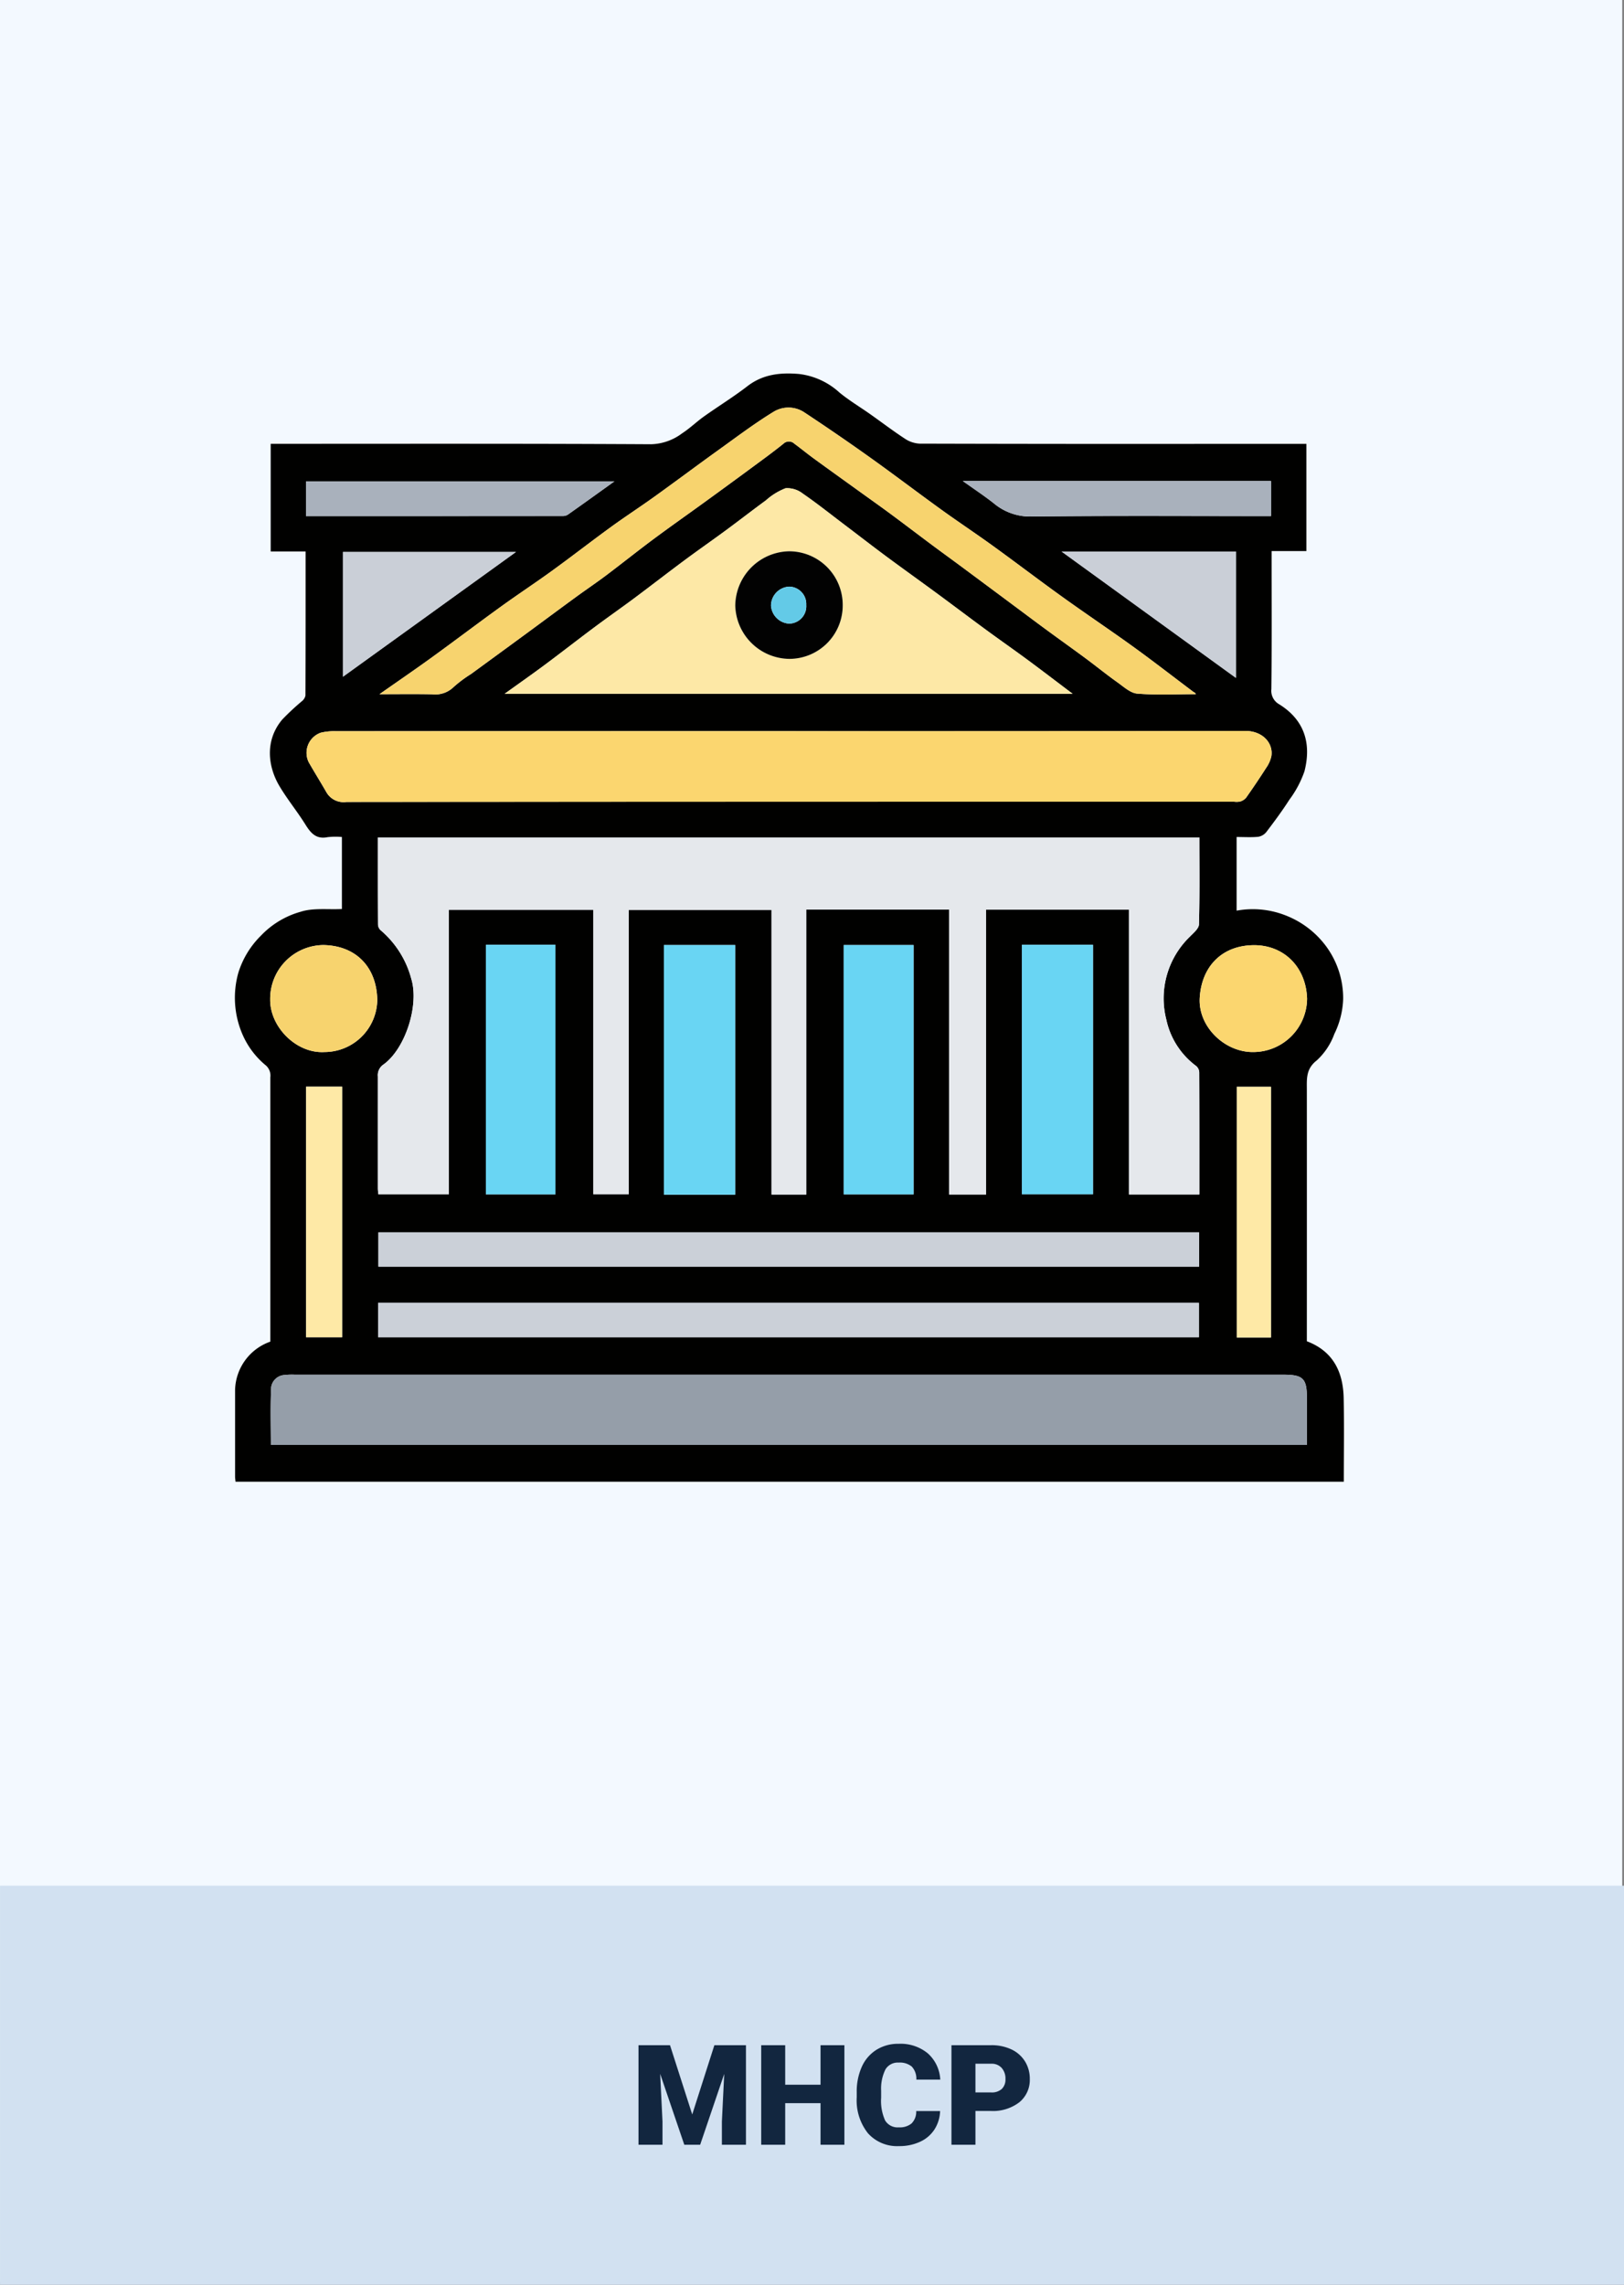 <svg xmlns="http://www.w3.org/2000/svg" width="232.003" height="326.349" viewBox="0 0 232.003 326.349">
  <rect x="0" y="0" width="232.003" height="326.349" fill="#808080" stroke="none"/>
  <g id="Grupo_909097" data-name="Grupo 909097" transform="translate(-179.997 -10210.354)">
    <path id="Trazado_644572" data-name="Trazado 644572" d="M0,0H231.75V326H0Z" transform="translate(179.997 10210.354)" fill="#f3f9ff"/>
    <path id="Trazado_644573" data-name="Trazado 644573" d="M0,0H232V57H0Z" transform="translate(180 10479.702)" fill="#d2e1f1"/>
    <path id="Trazado_644574" data-name="Trazado 644574" d="M81.714,6.781l3.174,9.893,3.164-9.893h4.512V21H89.126V17.68l.332-6.8L86.021,21H83.755L80.308,10.873l.332,6.807V21H77.212V6.781ZM106.626,21h-3.408V15.063H98.169V21H94.741V6.781h3.428v5.645h5.049V6.781h3.408ZM120.3,16.186a5.193,5.193,0,0,1-.8,2.622,4.833,4.833,0,0,1-2.056,1.763,7,7,0,0,1-3.022.625A5.584,5.584,0,0,1,110,19.369a7.54,7.54,0,0,1-1.611-5.156v-.7a8.607,8.607,0,0,1,.728-3.657,5.513,5.513,0,0,1,2.095-2.422,5.844,5.844,0,0,1,3.164-.854,6.129,6.129,0,0,1,4.16,1.362,5.383,5.383,0,0,1,1.787,3.755h-3.418a2.547,2.547,0,0,0-.654-1.865,2.691,2.691,0,0,0-1.875-.566,2.048,2.048,0,0,0-1.875.957,6.151,6.151,0,0,0-.625,3.057v1.006a6.806,6.806,0,0,0,.571,3.252,2.091,2.091,0,0,0,1.968.977,2.632,2.632,0,0,0,1.807-.557,2.363,2.363,0,0,0,.664-1.768Zm5.049-.01V21h-3.428V6.781h5.674a6.609,6.609,0,0,1,2.886.6,4.526,4.526,0,0,1,1.943,1.709,4.667,4.667,0,0,1,.688,2.515,4.114,4.114,0,0,1-1.489,3.325,6.179,6.179,0,0,1-4.087,1.245Zm0-2.646h2.246a2.118,2.118,0,0,0,1.519-.5,1.85,1.85,0,0,0,.522-1.406,2.287,2.287,0,0,0-.537-1.592,1.9,1.9,0,0,0-1.465-.605h-2.285Z" transform="translate(194 10495.702)" fill="#12263f"/>
    <g id="Grupo_907043" data-name="Grupo 907043" transform="translate(872.137 9765.908)">
      <path id="Trazado_641288" data-name="Trazado 641288" d="M-515.48,564v10.522a12.811,12.811,0,0,1,7.236.772,13.059,13.059,0,0,1,5.519,4.273,12.508,12.508,0,0,1,2.467,7.58,12.228,12.228,0,0,1-1.262,4.991,9.523,9.523,0,0,1-2.526,3.788c-1.556,1.22-1.4,2.652-1.4,4.207q.009,17.278,0,34.558v1.336c3.761,1.424,5.185,4.387,5.262,8.123.081,3.953.018,7.91.018,11.938H-658.493c-.02-.228-.064-.492-.064-.756q0-6.18,0-12.36a7.509,7.509,0,0,1,5.037-6.89v-1.033q0-18.359,0-36.718a1.93,1.93,0,0,0-.747-1.791,11.792,11.792,0,0,1-3.234-4.346,13.178,13.178,0,0,1-.59-8.8,12.714,12.714,0,0,1,3.233-5.307,12.433,12.433,0,0,1,5.663-3.406c1.787-.58,3.856-.292,5.9-.394V564a10.254,10.254,0,0,0-2.048.023c-1.639.333-2.408-.585-3.173-1.813-1.161-1.864-2.569-3.576-3.69-5.46-1.7-2.848-2.1-6.576.389-9.529a35.674,35.674,0,0,1,2.808-2.621,1.4,1.4,0,0,0,.505-.8c.028-6.83.022-13.66.022-20.587h-4.987V507.84h1.316c17.68,0,35.359-.041,53.038.061a7.7,7.7,0,0,0,4.43-1.566c1.1-.71,2.053-1.648,3.124-2.41,2.049-1.458,4.2-2.778,6.189-4.313,2.235-1.726,4.733-1.974,7.384-1.747a10.351,10.351,0,0,1,5.767,2.646c1.375,1.134,2.925,2.055,4.386,3.086,1.651,1.164,3.259,2.393,4.951,3.5a4.166,4.166,0,0,0,2.117.717q22.379.062,44.758.031h10.5v15.316h-4.969V524.4c0,6.16.036,12.32-.035,18.478a2.2,2.2,0,0,0,1.093,2.152c3.891,2.4,4.568,5.951,3.631,9.595a14.969,14.969,0,0,1-2.157,4.056c-1.013,1.584-2.141,3.1-3.28,4.6a1.878,1.878,0,0,1-1.162.689C-513.375,564.068-514.378,564-515.48,564Zm-5.32.068H-638.16c0,4.181-.006,8.295.015,12.408a1.169,1.169,0,0,0,.346.812,13.685,13.685,0,0,1,4.414,6.978c1.137,3.737-.821,9.916-3.933,12.2a1.834,1.834,0,0,0-.843,1.748q0,7.98,0,15.958c0,.3.045.607.065.864h10.075V574.4h20.645v40.632h5.047V574.408h20.406V615.07h4.962v-40.7h20.4v40.692h5.287V574.378h20.406v40.68H-520.8c0-5.854.007-11.646-.018-17.437a1.267,1.267,0,0,0-.428-.9,11.117,11.117,0,0,1-4.271-6.62,12.246,12.246,0,0,1,3.348-11.851c.516-.531,1.293-1.164,1.31-1.767C-520.745,572.37-520.8,568.254-520.8,564.068Zm15.36,86.769c0-2.323,0-4.519,0-6.715,0-2.786-.545-3.321-3.376-3.321q-70.608,0-141.218,0a9.153,9.153,0,0,0-1.436.046A2.04,2.04,0,0,0-653.4,642.6c-.127,2.734-.045,5.478-.045,8.234ZM-579.4,548.88q-32.392,0-64.785.009a8.215,8.215,0,0,0-2.127.216,3.045,3.045,0,0,0-1.722,4.219c.819,1.437,1.7,2.84,2.52,4.275a2.835,2.835,0,0,0,2.862,1.4q63.406-.067,126.812-.037a2.663,2.663,0,0,0,.834-.018,1.825,1.825,0,0,0,.873-.545q1.486-2.1,2.877-4.276a4.591,4.591,0,0,0,.74-1.658c.3-1.89-1.261-3.622-3.739-3.615Q-546.829,548.932-579.4,548.88Zm40.49-5.337c-2.21-1.667-4.311-3.277-6.44-4.85-1.932-1.426-3.9-2.8-5.839-4.218-2.4-1.759-4.77-3.553-7.165-5.315s-4.821-3.491-7.212-5.262c-1.991-1.476-3.95-3-5.926-4.492s-3.916-3.046-5.956-4.449a3.592,3.592,0,0,0-2.464-.771,9.218,9.218,0,0,0-2.829,1.747c-1.906,1.391-3.767,2.842-5.667,4.241-1.978,1.456-3.995,2.858-5.966,4.322-2.407,1.787-4.774,3.628-7.178,5.419-1.87,1.393-3.785,2.725-5.654,4.12-2.376,1.773-4.712,3.6-7.091,5.369-1.819,1.353-3.678,2.653-5.745,4.139Zm-99.011.058c2.742,0,5.127-.036,7.511.016a3.763,3.763,0,0,0,3.1-1.062,18.163,18.163,0,0,1,2.459-1.834q3.856-2.819,7.71-5.639c2.413-1.772,4.815-3.559,7.233-5.325,1.448-1.058,2.94-2.059,4.373-3.137,2.255-1.7,4.456-3.461,6.719-5.145,2.383-1.773,4.816-3.479,7.22-5.223q3.3-2.391,6.576-4.805c1.609-1.186,3.23-2.358,4.787-3.61a1.14,1.14,0,0,1,1.591-.006c.926.679,1.813,1.41,2.74,2.087,2.142,1.562,4.3,3.105,6.45,4.655,1.518,1.1,3.048,2.174,4.554,3.287,1.966,1.453,3.91,2.938,5.871,4.4,1.412,1.052,2.84,2.083,4.255,3.131q3.621,2.684,7.233,5.376c1.635,1.215,3.264,2.44,4.907,3.646,1.878,1.379,3.777,2.728,5.649,4.114,1.5,1.113,2.955,2.3,4.479,3.379.9.636,1.86,1.539,2.849,1.618,2.766.222,5.561.077,8.345.077-.087-.235-.233-.242-.33-.315-2.842-2.133-5.647-4.318-8.527-6.4-3.357-2.426-6.8-4.731-10.166-7.148s-6.653-4.927-10.007-7.352c-2.421-1.751-4.916-3.4-7.338-5.149-3.433-2.477-6.8-5.043-10.249-7.5q-4.594-3.277-9.309-6.387a4.076,4.076,0,0,0-4.407-.072c-2.734,1.675-5.3,3.62-7.913,5.493-3.043,2.187-6.043,4.434-9.086,6.619-2.051,1.473-4.172,2.848-6.214,4.333-2.817,2.048-5.567,4.189-8.387,6.233-2.413,1.75-4.907,3.388-7.323,5.134-3.345,2.417-6.635,4.909-9.976,7.33C-632.89,540.115-635.278,541.747-637.922,543.6Zm117.086,76.873H-638.081v4.892h117.245Zm-117.289,14.98h117.254v-4.908H-638.125Zm51.015-20.368V579.434h-10.18v35.652Zm40.951-35.684v35.634H-536V579.4Zm-76.569-.009v35.652h9.936V579.393Zm61.1.042h-9.98v35.61h9.98Zm46.049-56.207h-24.9l24.9,18.044Zm-127.573,17.883,24.722-17.823h-24.722Zm-5.277-22.951c12.292,0,24.451,0,36.609-.007a1.405,1.405,0,0,0,.767-.173c2.21-1.557,4.4-3.139,6.685-4.776H-648.43Zm93.833-5.007c1.6,1.142,3.051,2.1,4.41,3.17a8.04,8.04,0,0,0,5.392,1.9c11-.128,21.995-.059,32.993-.059h1.235v-5.007Zm-93.819,86.512v35.79h5.153v-35.79Zm135.4-4.948a7.7,7.7,0,0,0,7.6-7.621c-.153-4.646-3.44-7.732-7.747-7.642-4.541.094-7.338,3.157-7.59,7.542C-520.985,591.15-517.1,594.814-513.012,594.717Zm-132.784,0a7.561,7.561,0,0,0,7.555-7.409c-.064-4.7-3.031-7.81-7.729-7.874a7.682,7.682,0,0,0-7.57,7.752C-653.6,591.111-649.815,594.949-645.8,594.718Zm135.224,40.768V599.68h-4.883v35.806Z" fill="#010100"/>
      <path id="Trazado_641289" data-name="Trazado 641289" d="M-520.8,564.068c0,4.186.055,8.3-.061,12.413-.017.6-.794,1.236-1.31,1.767a12.246,12.246,0,0,0-3.348,11.851,11.117,11.117,0,0,0,4.271,6.62,1.267,1.267,0,0,1,.428.9c.025,5.791.018,11.583.018,17.437h-10.057v-40.68h-20.406v40.686h-5.287V574.372h-20.4v40.7h-4.962V574.408h-20.406v40.626h-5.047V574.4h-20.645V615.04h-10.075c-.02-.257-.064-.56-.065-.864q-.006-7.979,0-15.958a1.834,1.834,0,0,1,.843-1.748c3.112-2.288,5.07-8.467,3.933-12.2a13.685,13.685,0,0,0-4.414-6.978,1.169,1.169,0,0,1-.346-.812c-.021-4.113-.015-8.227-.015-12.408Z" fill="#e5e8ec"/>
      <path id="Trazado_641290" data-name="Trazado 641290" d="M-505.44,650.837H-653.448c0-2.756-.082-5.5.045-8.234a2.04,2.04,0,0,1,1.932-1.755,9.153,9.153,0,0,1,1.436-.046q70.609,0,141.218,0c2.831,0,3.375.535,3.376,3.321C-505.44,646.318-505.44,648.514-505.44,650.837Z" fill="#959ea9"/>
      <path id="Trazado_641291" data-name="Trazado 641291" d="M-579.4,548.88q32.573,0,65.145-.032c2.478-.007,4.036,1.725,3.739,3.615a4.591,4.591,0,0,1-.74,1.658q-1.388,2.172-2.877,4.276a1.825,1.825,0,0,1-.873.545,2.663,2.663,0,0,1-.834.018q-63.406,0-126.812.037a2.835,2.835,0,0,1-2.862-1.4c-.823-1.435-1.7-2.838-2.52-4.275a3.045,3.045,0,0,1,1.722-4.219,8.215,8.215,0,0,1,2.127-.216Q-611.794,548.872-579.4,548.88Z" fill="#fbd66f"/>
      <path id="Trazado_641292" data-name="Trazado 641292" d="M-538.911,543.543h-81.132c2.067-1.486,3.926-2.786,5.745-4.139,2.379-1.77,4.715-3.6,7.091-5.369,1.869-1.395,3.784-2.727,5.654-4.12,2.4-1.791,4.771-3.632,7.178-5.419,1.971-1.464,3.988-2.866,5.966-4.322,1.9-1.4,3.761-2.85,5.667-4.241a9.218,9.218,0,0,1,2.829-1.747,3.592,3.592,0,0,1,2.464.771c2.04,1.4,3.98,2.953,5.956,4.449s3.935,3.016,5.926,4.492c2.391,1.771,4.814,3.5,7.212,5.262s4.767,3.556,7.165,5.315c1.936,1.42,3.907,2.792,5.839,4.218C-543.222,540.266-541.121,541.876-538.911,543.543Zm-40.514-4.986a7.629,7.629,0,0,0,7.675-7.63,7.663,7.663,0,0,0-7.693-7.735,7.845,7.845,0,0,0-7.656,7.756A7.819,7.819,0,0,0-579.425,538.557Z" fill="#fde8a6"/>
      <path id="Trazado_641293" data-name="Trazado 641293" d="M-637.922,543.6c2.644-1.854,5.032-3.486,7.374-5.182,3.341-2.421,6.631-4.913,9.976-7.33,2.416-1.746,4.91-3.384,7.323-5.134,2.82-2.044,5.57-4.185,8.387-6.233,2.042-1.485,4.163-2.86,6.214-4.333,3.043-2.185,6.043-4.432,9.086-6.619,2.609-1.873,5.179-3.818,7.913-5.493a4.076,4.076,0,0,1,4.407.072q4.706,3.115,9.309,6.387c3.447,2.457,6.816,5.023,10.249,7.5,2.422,1.749,4.917,3.4,7.338,5.149,3.354,2.425,6.646,4.937,10.007,7.352s6.809,4.722,10.166,7.148c2.88,2.082,5.685,4.267,8.527,6.4.1.073.243.08.33.315-2.784,0-5.579.145-8.345-.077-.989-.079-1.952-.982-2.849-1.618-1.524-1.082-2.975-2.266-4.479-3.379-1.872-1.386-3.771-2.735-5.649-4.114-1.643-1.206-3.272-2.431-4.907-3.646q-3.615-2.689-7.233-5.376c-1.415-1.048-2.843-2.079-4.255-3.131-1.961-1.461-3.9-2.946-5.871-4.4-1.506-1.113-3.036-2.192-4.554-3.287-2.151-1.55-4.308-3.093-6.45-4.655-.927-.677-1.814-1.408-2.74-2.087a1.14,1.14,0,0,0-1.591.006c-1.557,1.252-3.178,2.424-4.787,3.61q-3.277,2.416-6.576,4.805c-2.4,1.744-4.837,3.45-7.22,5.223-2.263,1.684-4.464,3.45-6.719,5.145-1.433,1.078-2.925,2.079-4.373,3.137-2.418,1.766-4.82,3.553-7.233,5.325q-3.851,2.826-7.71,5.639a18.163,18.163,0,0,0-2.459,1.834,3.763,3.763,0,0,1-3.1,1.062C-632.795,543.565-635.18,543.6-637.922,543.6Z" fill="#f7d36e"/>
      <path id="Trazado_641294" data-name="Trazado 641294" d="M-520.836,620.474v4.892H-638.081v-4.892Z" fill="#cbd0d8"/>
      <path id="Trazado_641295" data-name="Trazado 641295" d="M-638.125,635.454v-4.908h117.254v4.908Z" fill="#cbd0d8"/>
      <path id="Trazado_641296" data-name="Trazado 641296" d="M-587.11,615.086h-10.18V579.434h10.18Z" fill="#69d5f3"/>
      <path id="Trazado_641297" data-name="Trazado 641297" d="M-546.159,579.4H-536v35.634h-10.158Z" fill="#69d5f3"/>
      <path id="Trazado_641298" data-name="Trazado 641298" d="M-622.728,579.393h9.936v35.652h-9.936Z" fill="#69d5f3"/>
      <path id="Trazado_641299" data-name="Trazado 641299" d="M-561.629,579.435v35.61h-9.98v-35.61Z" fill="#69d5f3"/>
      <path id="Trazado_641300" data-name="Trazado 641300" d="M-515.58,523.228v18.044l-24.9-18.044Z" fill="#cacfd7"/>
      <path id="Trazado_641301" data-name="Trazado 641301" d="M-643.153,541.111V523.288h24.722Z" fill="#cacfd7"/>
      <path id="Trazado_641302" data-name="Trazado 641302" d="M-648.43,518.16V513.2h44.061c-2.283,1.637-4.475,3.219-6.685,4.776a1.405,1.405,0,0,1-.767.173C-623.979,518.161-636.138,518.16-648.43,518.16Z" fill="#a9b1bc"/>
      <path id="Trazado_641303" data-name="Trazado 641303" d="M-554.6,513.153h44.03v5.007H-511.8c-11,0-22-.069-32.993.059a8.04,8.04,0,0,1-5.392-1.9C-551.546,515.25-553,514.295-554.6,513.153Z" fill="#a9b1bc"/>
      <path id="Trazado_641304" data-name="Trazado 641304" d="M-648.416,599.665h5.153v35.79h-5.153Z" fill="#fee9a6"/>
      <path id="Trazado_641305" data-name="Trazado 641305" d="M-513.012,594.717c-4.088.1-7.973-3.567-7.734-7.721.252-4.385,3.049-7.448,7.59-7.542,4.307-.09,7.594,3,7.747,7.642A7.7,7.7,0,0,1-513.012,594.717Z" fill="#fbd66f"/>
      <path id="Trazado_641306" data-name="Trazado 641306" d="M-645.8,594.718c-4.019.231-7.8-3.607-7.744-7.531a7.682,7.682,0,0,1,7.57-7.752c4.7.064,7.665,3.17,7.729,7.874A7.561,7.561,0,0,1-645.8,594.718Z" fill="#f7d36e"/>
      <path id="Trazado_641307" data-name="Trazado 641307" d="M-510.572,635.486h-4.883V599.68h4.883Z" fill="#fee9a6"/>
      <path id="Trazado_641308" data-name="Trazado 641308" d="M-579.425,538.557a7.819,7.819,0,0,1-7.674-7.609,7.845,7.845,0,0,1,7.656-7.756,7.663,7.663,0,0,1,7.693,7.735A7.629,7.629,0,0,1-579.425,538.557Zm2.462-7.7a2.478,2.478,0,0,0-2.43-2.616,2.731,2.731,0,0,0-2.6,2.718,2.76,2.76,0,0,0,2.527,2.56A2.475,2.475,0,0,0-576.963,530.857Z" fill="#020202"/>
      <path id="Trazado_641309" data-name="Trazado 641309" d="M-576.963,530.857a2.475,2.475,0,0,1-2.508,2.662,2.76,2.76,0,0,1-2.527-2.56,2.731,2.731,0,0,1,2.6-2.718A2.478,2.478,0,0,1-576.963,530.857Z" fill="#63cae7"/>
    </g>
  </g>
</svg>
